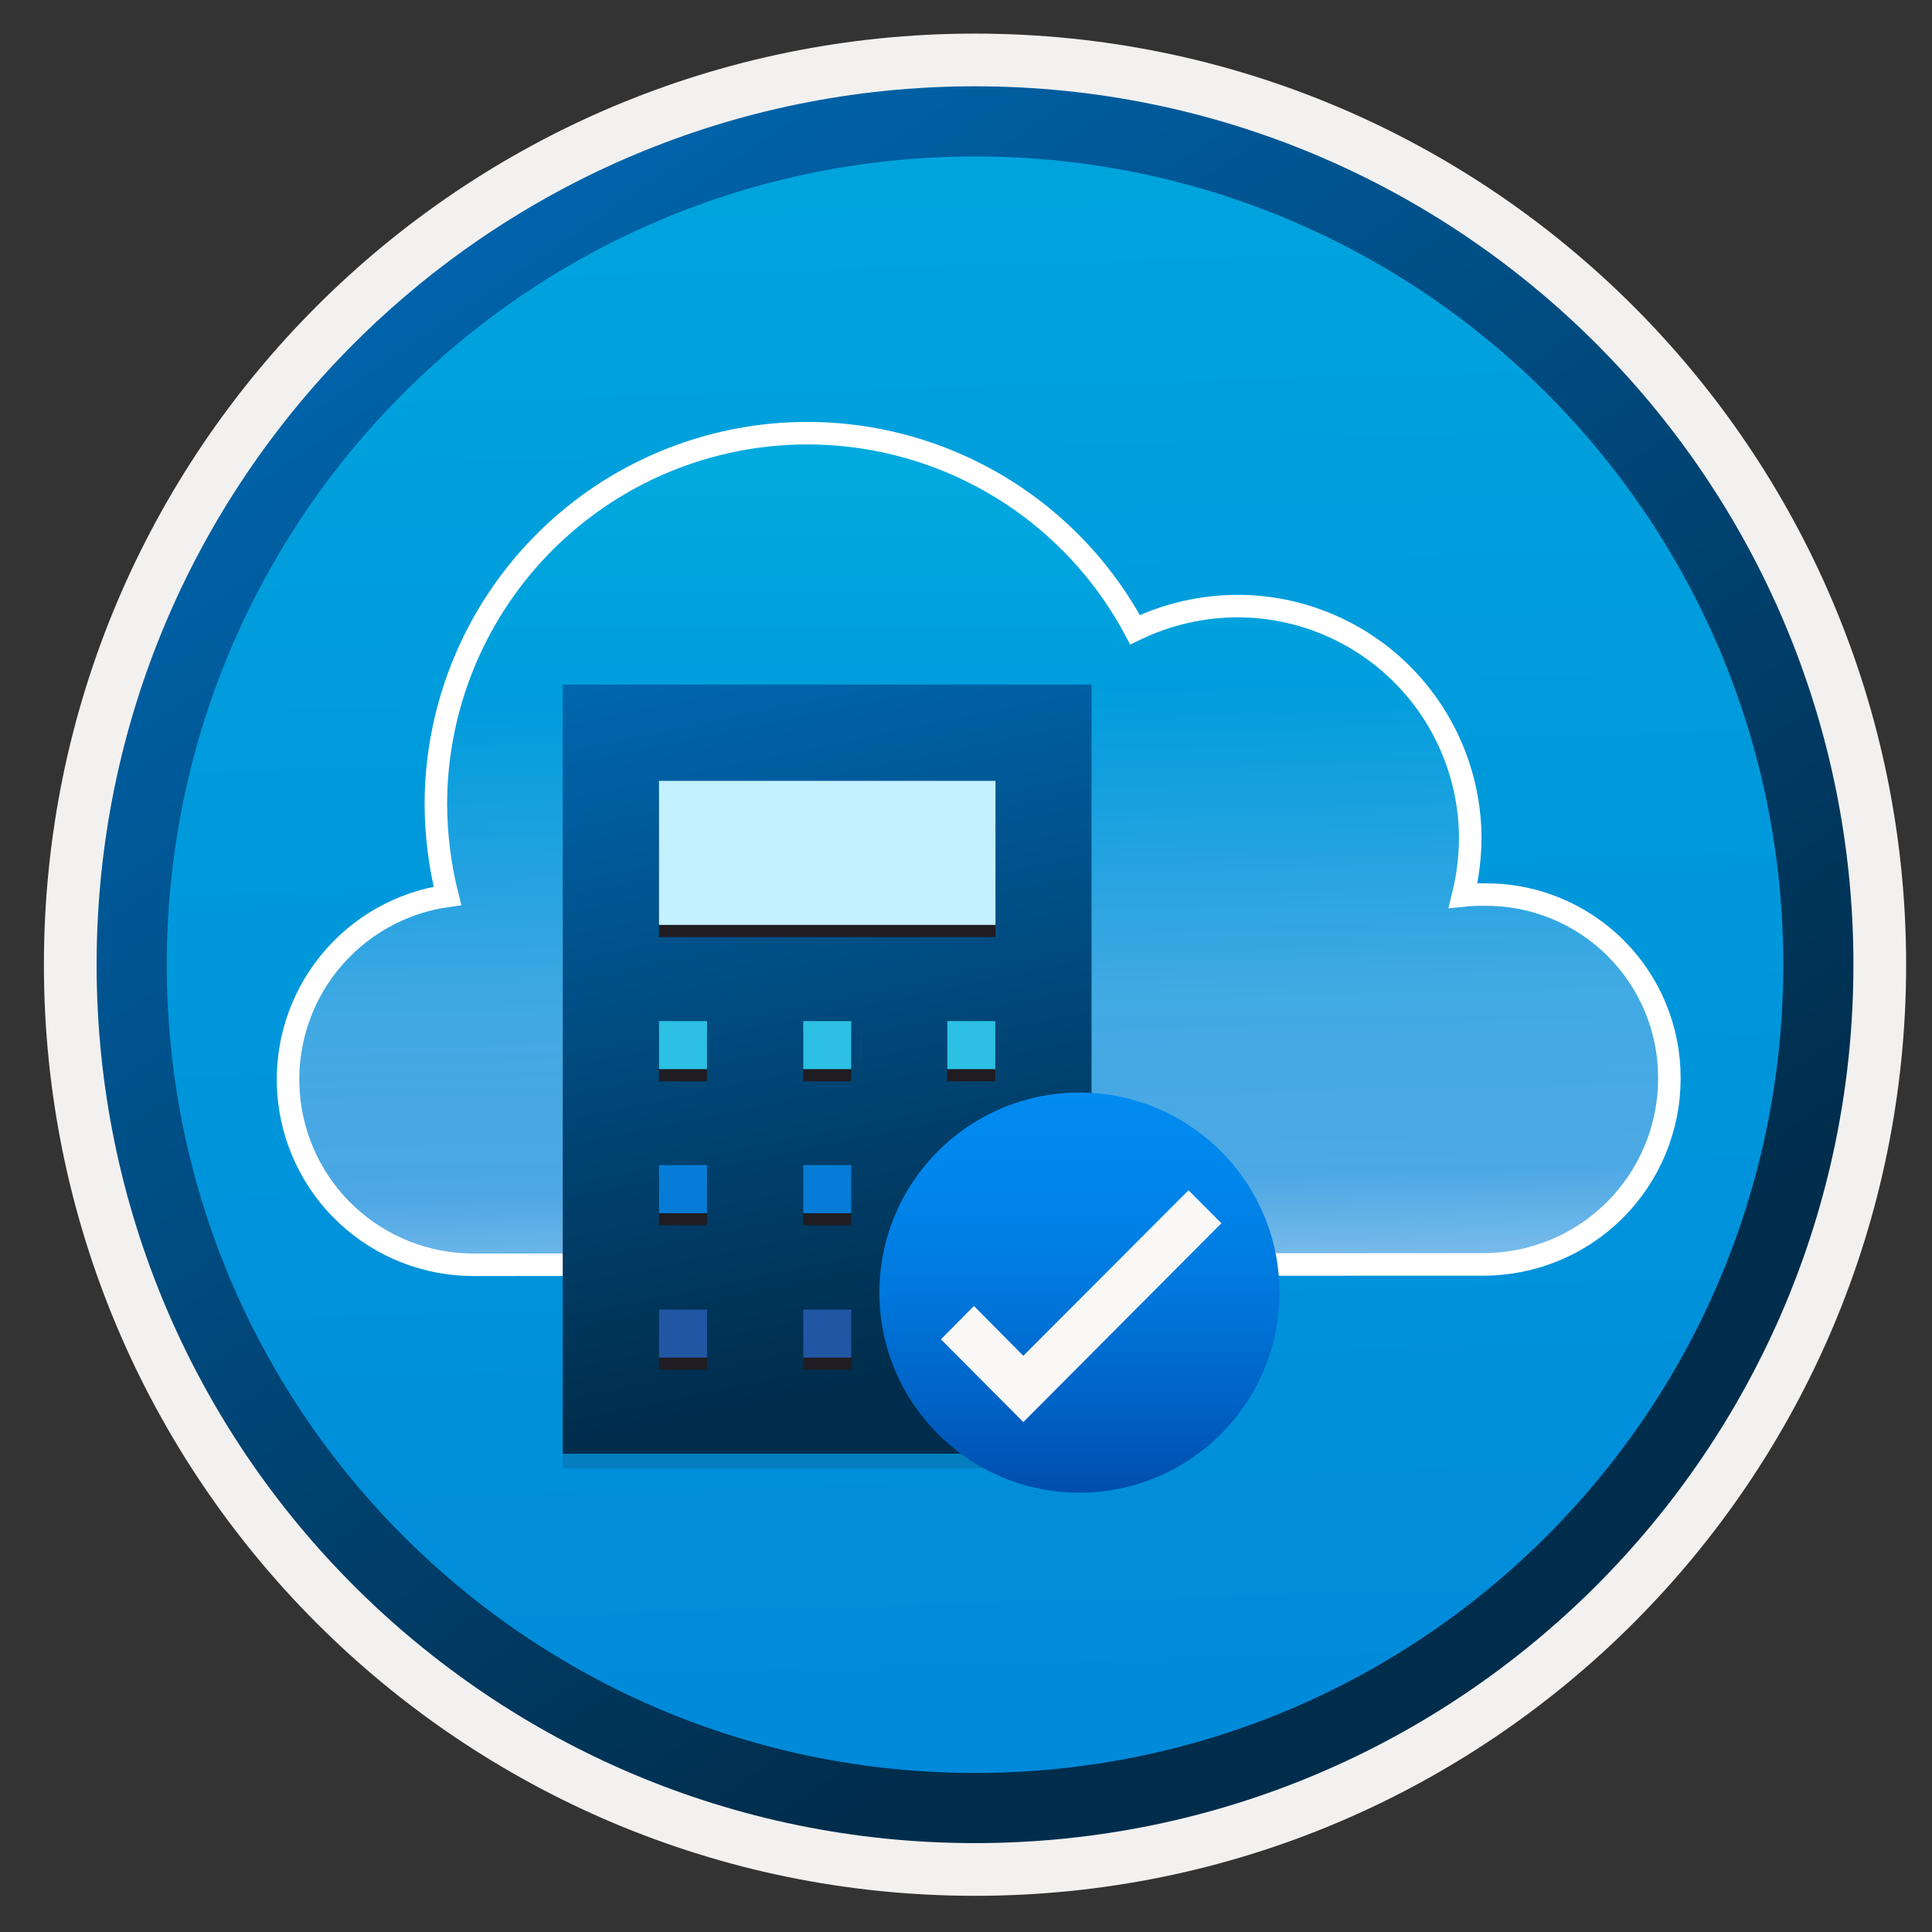 <svg width="103" height="103" viewBox="0 0 103 103" fill="none" xmlns="http://www.w3.org/2000/svg">
<rect x="0" y="0" width="103" height="103" fill="#333333" stroke="none"/>
<path d="M51.981 98.241C26.131 98.241 5.171 77.291 5.171 51.431C5.171 25.571 26.131 4.621 51.981 4.621C77.831 4.621 98.791 25.581 98.791 51.431C98.791 77.281 77.831 98.241 51.981 98.241Z" fill="url(#paint0_linear_653_25854)"/>
<path fill-rule="evenodd" clip-rule="evenodd" d="M97.881 51.431C97.881 76.781 77.331 97.331 51.981 97.331C26.631 97.331 6.081 76.781 6.081 51.431C6.081 26.081 26.631 5.531 51.981 5.531C77.331 5.531 97.881 26.081 97.881 51.431ZM51.981 1.791C79.401 1.791 101.621 24.011 101.621 51.431C101.621 78.851 79.391 101.071 51.981 101.071C24.561 101.071 2.341 78.841 2.341 51.431C2.341 24.011 24.561 1.791 51.981 1.791Z" fill="#F2F1F0"/>
<path fill-rule="evenodd" clip-rule="evenodd" d="M95.071 51.431C95.071 75.231 75.781 94.521 51.981 94.521C28.181 94.521 8.891 75.231 8.891 51.431C8.891 27.631 28.181 8.341 51.981 8.341C75.781 8.341 95.071 27.631 95.071 51.431ZM51.981 4.601C77.841 4.601 98.811 25.571 98.811 51.431C98.811 77.291 77.841 98.261 51.981 98.261C26.121 98.261 5.151 77.291 5.151 51.431C5.151 25.571 26.111 4.601 51.981 4.601Z" fill="url(#paint1_linear_653_25854)"/>
<path d="M25.248 67.429C22.746 67.432 20.337 66.485 18.506 64.781C16.674 63.077 15.556 60.742 15.379 58.246C15.202 55.751 15.979 53.281 17.551 51.335C19.123 49.389 21.375 48.112 23.852 47.761C23.45 46.164 23.244 44.524 23.237 42.878C23.241 38.464 24.721 34.178 27.44 30.7C30.159 27.223 33.961 24.753 38.244 23.684C42.527 22.614 47.044 23.007 51.079 24.798C55.113 26.589 58.434 29.677 60.513 33.571C62.221 32.745 64.093 32.314 65.99 32.312C69.274 32.317 72.422 33.623 74.744 35.944C77.067 38.264 78.376 41.411 78.384 44.695C78.375 45.722 78.248 46.744 78.003 47.741C78.376 47.701 78.751 47.685 79.126 47.693C80.421 47.678 81.706 47.922 82.907 48.409C84.107 48.897 85.199 49.618 86.118 50.532C87.037 51.445 87.765 52.532 88.26 53.73C88.754 54.927 89.006 56.211 88.999 57.507C88.996 60.134 87.951 62.653 86.092 64.51C84.234 66.367 81.714 67.409 79.086 67.409L25.248 67.429Z" fill="url(#paint2_linear_653_25854)"/>
<path opacity="0.6" d="M25.248 67.429C22.747 67.432 20.337 66.485 18.506 64.781C16.674 63.077 15.557 60.742 15.38 58.246C15.203 55.751 15.979 53.281 17.551 51.335C19.124 49.389 21.375 48.112 23.852 47.761C23.451 46.164 23.244 44.524 23.237 42.878C23.242 38.464 24.721 34.178 27.44 30.7C30.159 27.223 33.962 24.753 38.244 23.684C42.527 22.614 47.045 23.007 51.079 24.798C55.114 26.589 58.434 29.677 60.513 33.571C62.221 32.745 64.093 32.314 65.991 32.312C69.274 32.317 72.422 33.623 74.745 35.944C77.067 38.264 78.376 41.411 78.384 44.695C78.376 45.722 78.249 46.744 78.004 47.741C78.376 47.701 78.751 47.685 79.126 47.693C80.422 47.678 81.707 47.922 82.907 48.409C84.108 48.897 85.2 49.618 86.118 50.532C87.037 51.445 87.766 52.532 88.26 53.73C88.755 54.927 89.006 56.211 88.999 57.507C88.997 60.134 87.951 62.653 86.093 64.51C84.234 66.367 81.714 67.409 79.087 67.409L25.248 67.429Z" fill="url(#paint3_linear_653_25854)"/>
<path d="M25.248 67.429C22.747 67.432 20.337 66.485 18.506 64.781C16.674 63.077 15.557 60.742 15.38 58.246C15.203 55.751 15.979 53.281 17.551 51.335C19.124 49.389 21.375 48.112 23.852 47.761C23.451 46.164 23.244 44.524 23.237 42.878C23.242 38.464 24.721 34.178 27.44 30.7C30.159 27.223 33.962 24.753 38.244 23.684C42.527 22.614 47.045 23.007 51.079 24.798C55.114 26.589 58.434 29.677 60.513 33.571C62.221 32.745 64.093 32.314 65.991 32.312C69.274 32.317 72.422 33.623 74.745 35.944C77.067 38.264 78.376 41.411 78.384 44.695C78.376 45.722 78.249 46.744 78.004 47.741C78.376 47.701 78.751 47.685 79.126 47.693C80.422 47.678 81.707 47.922 82.907 48.409C84.108 48.897 85.2 49.618 86.118 50.532C87.037 51.445 87.766 52.532 88.26 53.73C88.755 54.927 89.006 56.211 88.999 57.507C88.997 60.134 87.951 62.653 86.093 64.51C84.234 66.367 81.714 67.409 79.087 67.409L25.248 67.429Z" stroke="white" stroke-width="1.2" stroke-miterlimit="10"/>
<path opacity="0.15" d="M58.192 37.288H30.002V78.287H58.192V37.288Z" fill="#1F1D20"/>
<path d="M58.192 36.499H30.002V77.498H58.192V36.499Z" fill="url(#paint4_linear_653_25854)"/>
<path d="M53.062 42.281H35.133V49.96H53.072V42.281H53.062Z" fill="#1F1D21"/>
<path d="M37.693 55.09H35.133V57.65H37.693V55.09Z" fill="#1F1D21"/>
<path d="M37.693 62.769H35.133V65.328H37.693V62.769Z" fill="#1F1D21"/>
<path d="M37.693 70.47H35.133V73.029H37.693V70.47Z" fill="#1F1D21"/>
<path d="M45.383 55.09H42.823V57.65H45.383V55.09Z" fill="#1F1D21"/>
<path d="M45.383 62.769H42.823V65.328H45.383V62.769Z" fill="#1F1D21"/>
<path d="M45.383 70.47H42.823V73.029H45.383V70.47Z" fill="#1F1D21"/>
<path d="M53.062 55.09H50.502V57.65H53.062V55.09Z" fill="#1F1D21"/>
<path d="M53.062 62.769H50.502V65.328H53.062V62.769Z" fill="#1F1D21"/>
<path d="M53.062 70.47H50.502V73.029H53.062V70.47Z" fill="#1F1D21"/>
<path d="M53.062 41.63H35.133V49.309H53.072V41.63H53.062Z" fill="#C3F1FF"/>
<path d="M37.693 54.438H35.133V56.998H37.693V54.438Z" fill="#2BC0E4"/>
<path d="M37.693 62.117H35.133V64.677H37.693V62.117Z" fill="#057DD8"/>
<path d="M37.693 69.818H35.133V72.378H37.693V69.818Z" fill="#2056A3"/>
<path d="M45.383 54.438H42.823V56.998H45.383V54.438Z" fill="#2BC0E4"/>
<path d="M45.383 62.117H42.823V64.677H45.383V62.117Z" fill="#057DD8"/>
<path d="M45.383 69.818H42.823V72.378H45.383V69.818Z" fill="#2056A3"/>
<path d="M53.062 54.438H50.502V56.998H53.062V54.438Z" fill="#2BC0E4"/>
<path d="M53.062 62.117H50.502V64.677H53.062V62.117Z" fill="#057DD8"/>
<path d="M53.062 69.818H50.502V72.378H53.062V69.818Z" fill="#2056A3"/>
<path d="M57.547 79.579C63.444 79.579 68.212 74.79 68.212 68.914C68.212 63.017 63.423 58.249 57.547 58.249C51.65 58.249 46.882 63.038 46.882 68.914C46.882 74.79 51.65 79.579 57.547 79.579Z" fill="url(#paint5_linear_653_25854)"/>
<path d="M63.361 63.456L54.556 72.281L51.922 69.625L50.165 71.403L54.556 75.815L65.117 65.213L63.361 63.456Z" fill="#FAF9F8"/>
<defs>
<linearGradient id="paint0_linear_653_25854" x1="50.208" y1="-13.358" x2="54.19" y2="132.412" gradientUnits="userSpaceOnUse">
<stop stop-color="#00ABDE"/>
<stop offset="1" stop-color="#007ED8"/>
</linearGradient>
<linearGradient id="paint1_linear_653_25854" x1="3.412" y1="-20.192" x2="98.939" y2="120.689" gradientUnits="userSpaceOnUse">
<stop stop-color="#007ED8"/>
<stop offset="0.707" stop-color="#002D4C"/>
</linearGradient>
<linearGradient id="paint2_linear_653_25854" x1="52.177" y1="23.094" x2="52.177" y2="67.429" gradientUnits="userSpaceOnUse">
<stop stop-color="#00ABDE"/>
<stop offset="1" stop-color="#007ED8"/>
</linearGradient>
<linearGradient id="paint3_linear_653_25854" x1="50.552" y1="-7.943" x2="52.495" y2="70.925" gradientUnits="userSpaceOnUse">
<stop offset="0.57" stop-color="white" stop-opacity="0"/>
<stop offset="0.78" stop-color="white" stop-opacity="0.43"/>
<stop offset="0.9" stop-color="white" stop-opacity="0.5"/>
<stop offset="1" stop-color="white"/>
</linearGradient>
<linearGradient id="paint4_linear_653_25854" x1="10.61" y1="24.133" x2="23.245" y2="85.501" gradientUnits="userSpaceOnUse">
<stop stop-color="#007ED8"/>
<stop offset="0.887" stop-color="#002D4C"/>
</linearGradient>
<linearGradient id="paint5_linear_653_25854" x1="57.547" y1="58.249" x2="57.547" y2="79.579" gradientUnits="userSpaceOnUse">
<stop stop-color="#008BF1"/>
<stop offset="0.22" stop-color="#0086EC"/>
<stop offset="0.49" stop-color="#0078DD"/>
<stop offset="0.79" stop-color="#0061C4"/>
<stop offset="1" stop-color="#004DAE"/>
</linearGradient>
</defs>
</svg>
